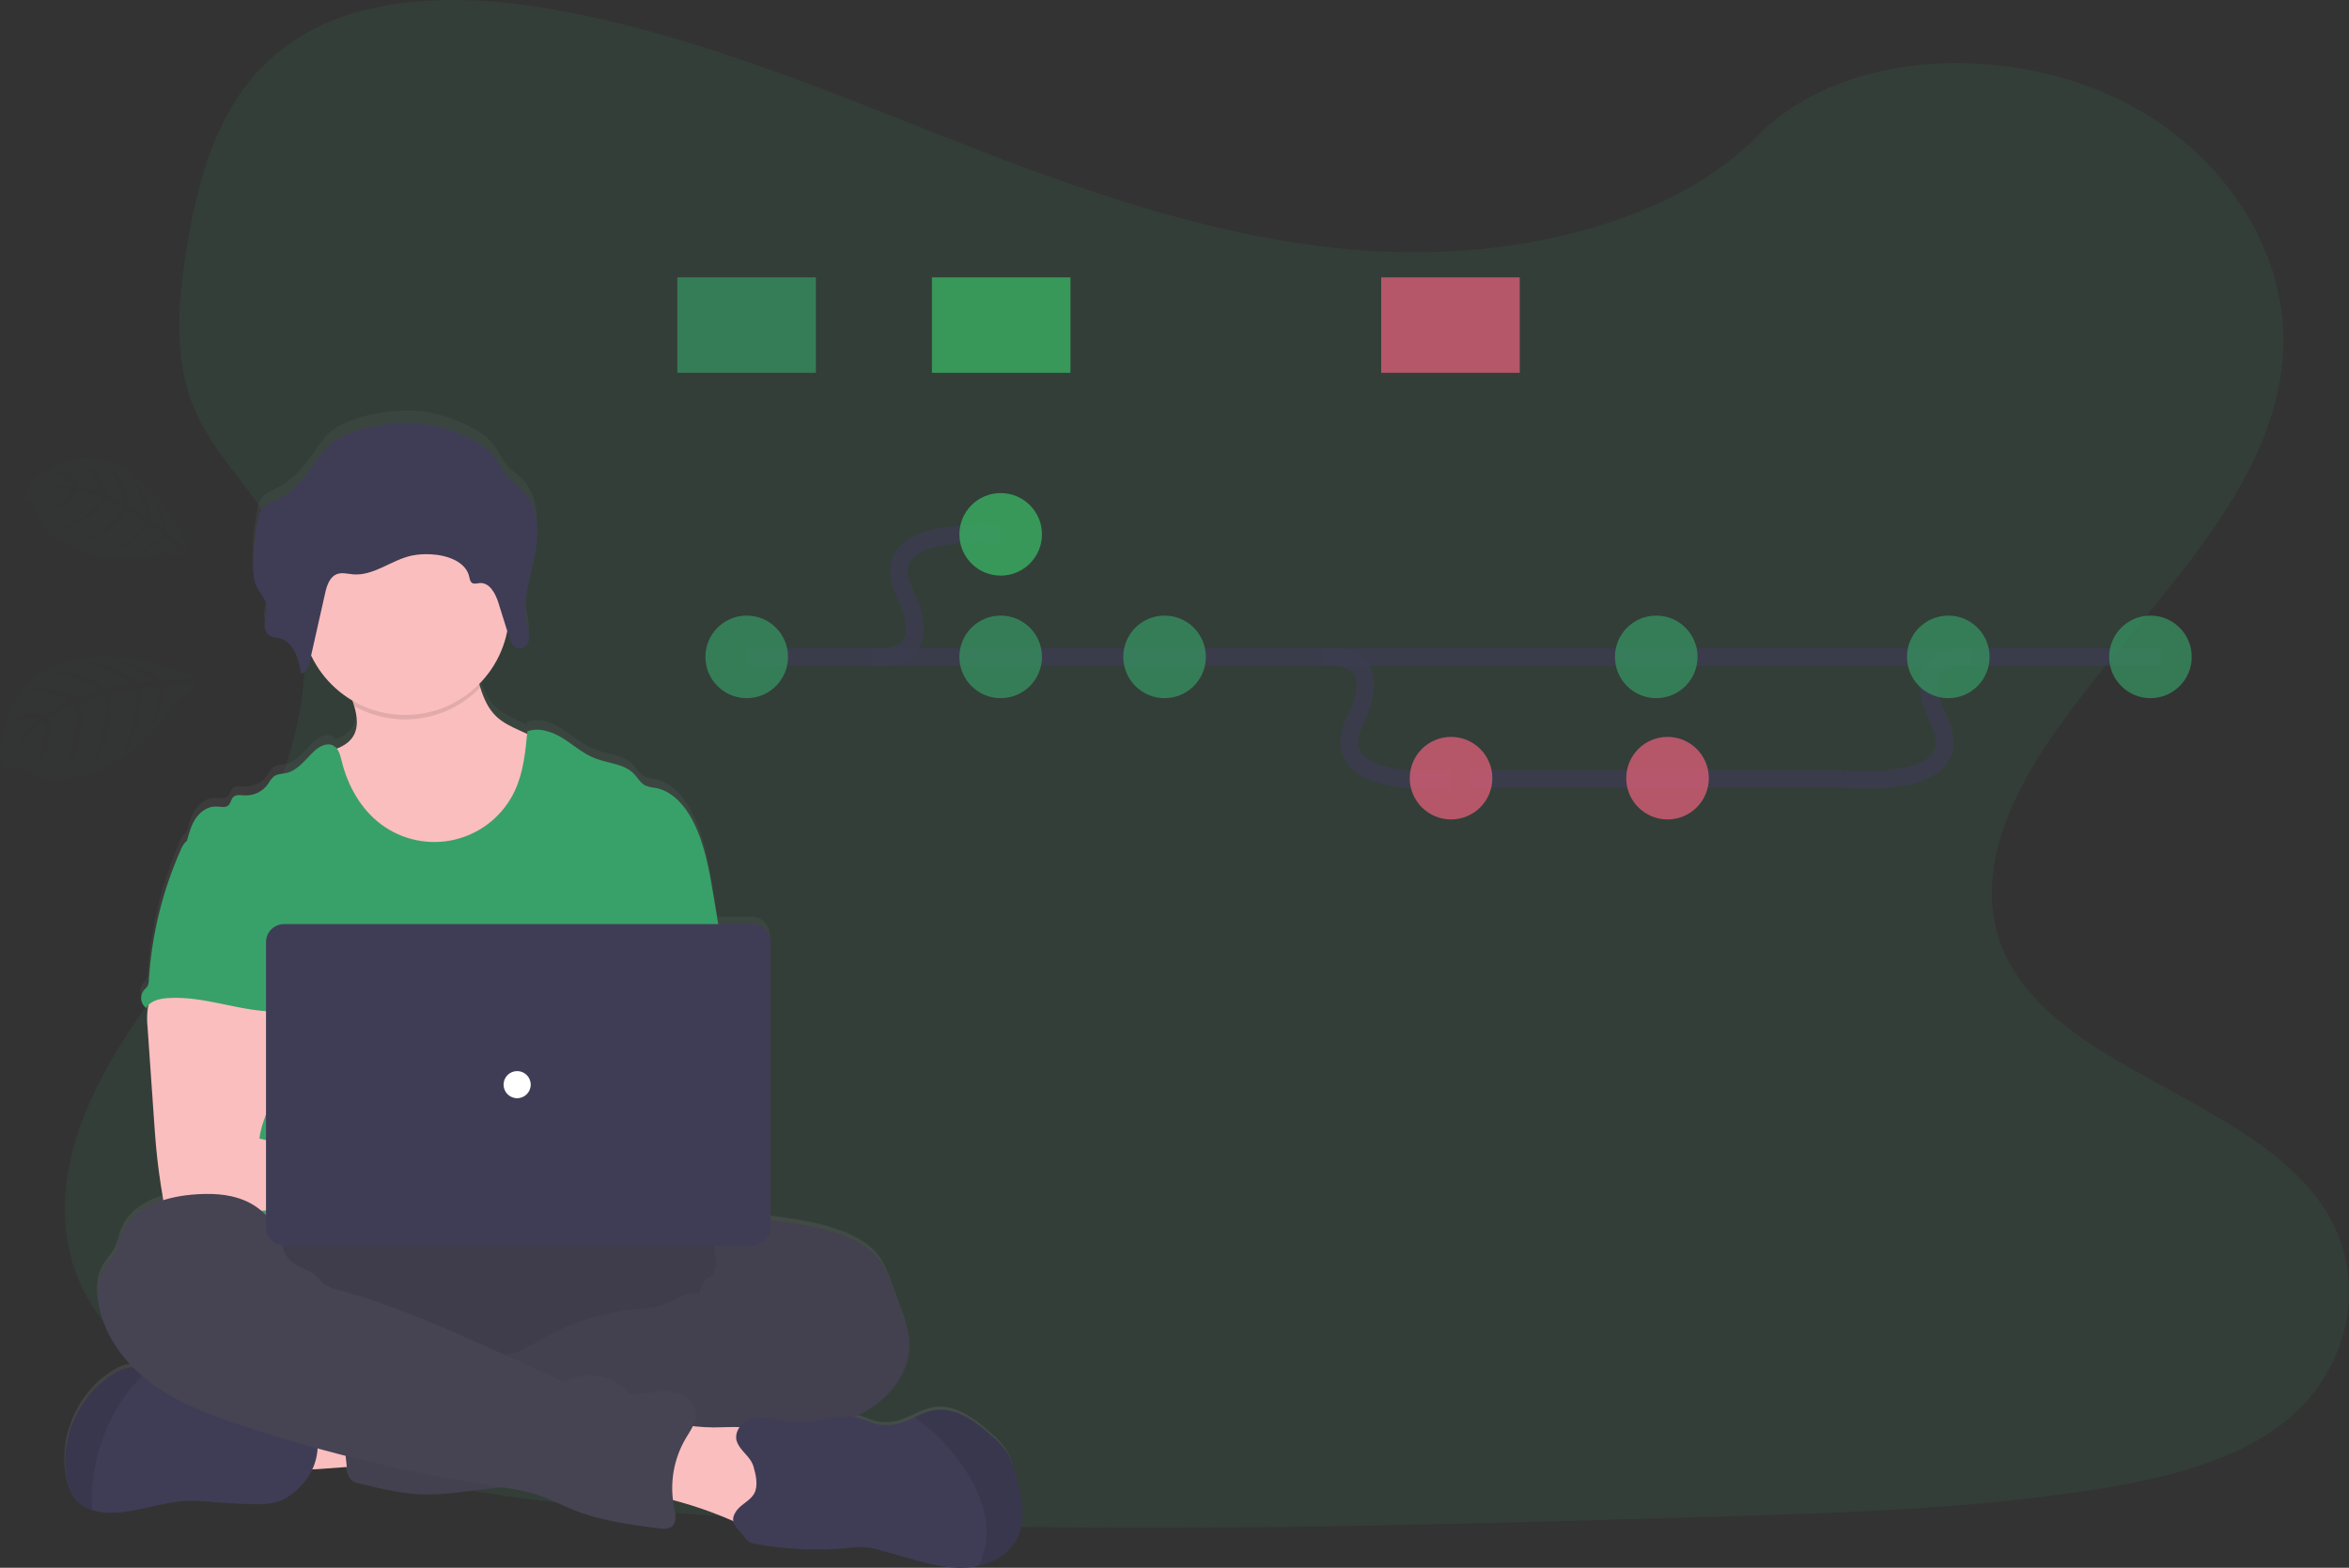 <svg width="400" height="267" viewBox="0 0 400 267" fill="none" xmlns="http://www.w3.org/2000/svg">
<rect x="0" y="0" width="400" height="267" fill="#333333" stroke="none"/>
<g clip-path="url(#clip0)">
<path opacity="0.1" d="M237.034 42.901C212.099 42.035 188.351 33.99 165.67 25.186C142.989 16.383 120.532 6.628 96.194 1.964C80.541 -1.036 62.641 -1.46 50.027 6.928C37.891 15.015 33.969 28.937 31.858 41.865C30.274 51.597 29.338 61.833 33.688 70.941C36.705 77.264 42.064 82.579 45.77 88.637C58.661 109.71 49.55 135.697 35.576 156.273C29.026 165.924 21.421 175.144 16.362 185.411C11.304 195.678 8.965 207.458 13.388 217.941C17.776 228.339 28.229 236.134 39.548 241.621C62.545 252.766 89.633 255.959 116.071 257.765C174.562 261.766 233.37 260.033 292.016 258.3C313.722 257.657 335.521 257.006 356.873 253.652C368.731 251.788 380.975 248.831 389.582 241.714C400.508 232.652 403.217 217.306 395.897 205.945C383.614 186.886 349.664 182.149 341.069 161.696C336.342 150.439 341.196 137.896 348.061 127.456C362.794 105.054 387.486 85.406 388.788 59.8C389.682 42.216 377.812 24.605 359.458 16.282C340.217 7.56 313.541 8.657 299.356 23.095C284.731 37.945 259.048 43.664 237.034 42.901Z" fill="#38A169"/>
<path d="M172.883 250.895C172.497 249.501 172.112 248.091 171.341 246.878C170.627 245.849 169.778 244.921 168.818 244.117C166.025 241.583 162.596 239.01 158.893 239.65C157.748 239.903 156.642 240.307 155.603 240.851C155.064 241.101 154.521 241.352 153.966 241.564C152.404 242.216 150.678 242.367 149.027 241.995C148.179 241.768 147.389 241.359 146.553 241.105C146.156 240.986 145.75 240.898 145.34 240.843C146.147 240.482 146.931 240.069 147.686 239.607C151.839 237.065 155.152 232.471 154.69 227.557C154.532 225.905 153.966 224.322 153.403 222.762L151.924 218.673C151.284 216.901 150.622 215.095 149.454 213.624C148.156 211.983 146.307 210.87 144.396 210.042C140.292 208.259 135.808 207.632 131.381 207.023L131.073 206.981V159.177C131.073 158.36 130.748 157.576 130.17 156.999C129.592 156.421 128.808 156.096 127.991 156.096H122.173C121.916 154.525 121.66 152.956 121.403 151.39C120.671 146.919 119.912 142.367 117.85 138.343C116.502 135.709 114.356 133.194 111.463 132.678C110.894 132.626 110.335 132.497 109.802 132.293C108.955 131.877 108.492 130.952 107.841 130.271C106.161 128.511 103.43 128.484 101.18 127.575C99.192 126.786 97.566 125.299 95.755 124.155C93.944 123.012 91.694 122.199 89.691 122.942C89.691 123.089 89.664 123.235 89.649 123.377L88.362 122.784C86.975 122.141 85.561 121.483 84.447 120.427C83.018 119.08 82.255 117.293 81.662 115.394C81.6 115.198 81.543 115.009 81.481 114.797C83.944 112.286 85.611 109.104 86.274 105.651L86.586 106.664C86.656 106.891 86.738 107.115 86.832 107.334C86.992 107.757 87.257 108.132 87.603 108.424C87.701 108.501 87.81 108.565 87.926 108.612C88.033 108.654 88.144 108.683 88.258 108.697C88.418 108.717 88.58 108.705 88.736 108.662C88.996 108.582 89.235 108.444 89.435 108.258C89.635 108.073 89.791 107.845 89.891 107.592C89.953 107.44 89.998 107.283 90.026 107.122C90.041 107.025 90.05 106.927 90.053 106.829C90.053 106.798 90.053 106.768 90.053 106.737C90.053 106.706 90.053 106.602 90.053 106.537C90.053 106.471 90.053 106.467 90.053 106.429C90.053 106.39 90.053 106.302 90.034 106.236V106.136C90.034 106.059 90.011 105.982 89.995 105.909C89.98 105.836 89.995 105.866 89.995 105.847C89.976 105.751 89.953 105.651 89.934 105.555C89.934 105.531 89.934 105.504 89.934 105.481C89.934 105.458 89.899 105.323 89.88 105.243C89.861 105.162 89.853 105.139 89.841 105.085V105.062C89.803 104.908 89.768 104.757 89.733 104.603C89.453 103.267 89.382 101.895 89.522 100.537C89.752 98.543 90.12 96.568 90.623 94.625L90.704 94.275C90.735 94.14 90.766 94.005 90.793 93.867C90.855 93.589 90.916 93.312 90.974 93.031L91.113 92.322L91.217 91.691V91.61C91.433 90.179 91.478 88.727 91.352 87.285V87.285C91.174 85.271 90.55 83.365 89.182 81.847C88.215 80.773 86.94 79.979 86.043 78.851C85.203 77.796 84.729 76.494 83.858 75.458C81.454 72.589 75.282 70.379 71.495 69.994C67.156 69.555 60.148 70.664 56.65 73.225C55.356 74.168 54.469 75.535 53.568 76.829C51.911 79.236 50.031 81.639 47.377 82.991C46.375 83.499 45.227 83.884 44.56 84.77C44.164 85.371 43.907 86.052 43.809 86.765C43.299 89.273 43.033 91.824 43.015 94.382V94.382C43.015 94.702 43.015 95.022 43.015 95.345C43.023 96.305 43.228 97.252 43.616 98.13C43.678 98.261 43.747 98.388 43.821 98.515L43.867 98.596C44.333 99.261 44.745 99.963 45.1 100.694C45.188 100.899 45.251 101.114 45.288 101.334C45.355 101.898 45.318 102.469 45.181 103.021V103.021C45.181 103.105 45.146 103.19 45.13 103.275L45.096 103.44C45.096 103.498 45.096 103.556 45.065 103.61C45.034 103.775 45.007 103.941 44.984 104.103C44.926 104.548 44.955 105.001 45.069 105.435C45.122 105.677 45.225 105.905 45.373 106.104C45.52 106.304 45.708 106.469 45.924 106.59C46.144 106.696 46.377 106.768 46.618 106.806C46.86 106.848 47.107 106.875 47.346 106.929C47.653 106.999 47.95 107.109 48.228 107.257C48.495 107.384 48.745 107.545 48.972 107.734C49.084 107.836 49.191 107.944 49.291 108.058C49.495 108.291 49.678 108.541 49.839 108.805C49.921 108.941 49.998 109.08 50.07 109.221C50.346 109.778 50.566 110.361 50.728 110.961C50.829 111.32 50.913 111.682 50.987 112.044C51.021 112.205 51.052 112.367 51.079 112.525C51.106 112.683 51.133 112.845 51.156 113.003C51.261 112.997 51.365 112.976 51.464 112.941C52.031 112.737 52.347 112.078 52.524 111.439C52.555 111.331 52.582 111.227 52.605 111.123C52.693 110.738 52.786 110.314 52.874 109.91C54.393 113.134 56.842 115.83 59.906 117.651C60.014 117.97 60.118 118.286 60.21 118.61C60.715 120.354 60.958 122.18 60.083 123.705C59.459 124.787 58.411 125.453 57.24 125.915C57.071 125.69 56.853 125.506 56.604 125.376C55.591 124.868 54.373 125.484 53.522 126.243C51.981 127.637 50.725 129.635 48.698 130.094C47.966 130.263 47.157 130.228 46.548 130.675C46.146 131.054 45.809 131.496 45.55 131.985C45.111 132.616 44.519 133.126 43.831 133.47C43.142 133.813 42.378 133.978 41.609 133.949C40.904 133.914 40.068 133.752 39.587 134.268C39.228 134.653 39.201 135.262 38.816 135.628C38.3 136.136 37.452 135.89 36.732 135.859C35.36 135.801 34.085 136.687 33.303 137.823C32.521 138.959 32.147 140.318 31.762 141.674V141.697C31.663 141.769 31.569 141.847 31.48 141.932C31.107 142.33 30.817 142.799 30.629 143.311C27.513 150.401 25.674 157.986 25.197 165.716C25.204 166.093 25.12 166.466 24.95 166.802C24.778 167.022 24.588 167.228 24.384 167.418C24.201 167.642 24.064 167.901 23.983 168.179C23.902 168.456 23.877 168.747 23.911 169.035C23.944 169.322 24.035 169.6 24.178 169.851C24.32 170.103 24.512 170.323 24.742 170.499C24.853 170.298 24.992 170.114 25.154 169.952C25.112 170.13 25.073 170.303 25.046 170.461C24.892 171.584 24.877 172.723 25.004 173.85C25.369 179.2 25.737 184.547 26.11 189.89C26.214 191.403 26.318 192.913 26.456 194.422C26.726 197.344 27.111 200.254 27.612 203.153C27.635 203.284 27.662 203.418 27.697 203.538C24.557 204.535 21.764 206.338 20.589 209.345C20.18 210.385 19.995 211.517 19.495 212.515C18.944 213.608 18.038 214.483 17.437 215.553C16.401 217.394 16.355 219.651 16.732 221.715C17.46 225.739 19.637 229.336 22.511 232.263C22.384 232.263 22.253 232.263 22.126 232.263C21.187 232.367 20.286 232.69 19.495 233.207C13.415 236.757 9.94 244.375 11.207 251.33C11.458 252.689 11.893 254.068 12.802 255.104C13.558 255.927 14.53 256.523 15.607 256.822C16.281 257.024 16.975 257.153 17.676 257.207C22.415 257.592 27.003 255.397 31.754 255.212C33.328 255.187 34.901 255.26 36.466 255.431C38.754 255.621 41.047 255.742 43.343 255.793C47.076 255.882 49.176 254.888 51.557 252.1C52.142 251.407 52.631 250.637 53.009 249.813C55.036 249.697 57.274 249.52 58.892 249.389L58.916 249.612C59.004 250.383 59.139 251.268 59.755 251.754C60.102 251.993 60.496 252.154 60.911 252.227C64.802 253.182 68.74 254.153 72.747 254.153C74.627 254.115 76.504 253.971 78.368 253.721L85.407 252.909C87.458 253.169 89.482 253.609 91.456 254.226C93.49 254.915 95.389 255.94 97.377 256.752C102 258.624 106.97 259.294 111.894 259.949C112.734 260.06 113.697 260.137 114.318 259.564C115.119 258.793 114.853 257.507 114.626 256.429C114.533 255.986 114.464 255.543 114.41 255.096C117.733 255.972 120.983 257.1 124.134 258.47L124.685 258.712C124.847 259.552 125.621 260.222 126.365 261.127C126.609 261.509 126.895 261.863 127.216 262.182C127.584 262.421 128.002 262.571 128.438 262.621C133.636 263.589 138.943 263.829 144.207 263.334C145.284 263.187 146.374 263.15 147.459 263.222C148.256 263.331 149.042 263.507 149.809 263.75L154.266 265.028C157.553 265.968 160.916 266.919 164.326 266.707C165.017 266.664 165.704 266.565 166.379 266.411C169.076 265.787 171.588 264.281 172.883 261.859C174.713 258.566 173.869 254.515 172.883 250.895Z" fill="url(#paint0_linear)"/>
<path d="M48.166 250.144C47.354 248.295 46.583 246.169 47.396 244.321C47.927 243.232 48.838 242.376 49.958 241.914C51.066 241.462 52.234 241.174 53.425 241.059C57.164 240.569 60.948 240.517 64.698 240.905C64.972 243.069 64.394 245.264 63.897 247.356C63.446 249.281 63.188 249.566 61.2 249.666C59.913 249.736 48.471 250.825 48.166 250.144Z" fill="#FBBEBE"/>
<path d="M82.475 237.674C112.902 237.674 137.569 230.777 137.569 222.27C137.569 213.762 112.902 206.865 82.475 206.865C52.047 206.865 27.381 213.762 27.381 222.27C27.381 230.777 52.047 237.674 82.475 237.674Z" fill="#464353"/>
<path opacity="0.1" d="M82.475 237.674C112.902 237.674 137.569 230.777 137.569 222.27C137.569 213.762 112.902 206.865 82.475 206.865C52.047 206.865 27.381 213.762 27.381 222.27C27.381 230.777 52.047 237.674 82.475 237.674Z" fill="black"/>
<path d="M92.353 140.95C90.465 144.597 87.328 147.446 83.515 148.976C81.264 149.796 78.895 150.246 76.499 150.308C73.883 150.427 71.213 150.258 68.755 149.365C65.458 148.171 62.718 145.729 60.665 142.883C58.611 140.037 57.197 136.787 55.968 133.51C55.321 131.804 54.705 129.986 55.009 128.184C56.993 127.733 59.166 127.071 60.191 125.311C61.066 123.801 60.823 121.991 60.318 120.266C60.175 119.777 60.01 119.291 59.844 118.825C59.459 117.709 58.13 115.587 59.074 114.632C59.663 114.027 62.133 113.719 62.984 113.326C65.608 112.117 68.027 110.368 70.909 109.795C73.402 109.298 75.975 109.764 78.464 110.28C78.794 110.328 79.112 110.442 79.397 110.615C79.722 110.889 79.962 111.249 80.09 111.655C80.799 113.38 81.215 115.286 81.785 117.085C82.379 118.968 83.141 120.736 84.571 122.072C85.684 123.115 87.102 123.77 88.489 124.406L91.903 125.969C92.51 126.196 93.061 126.552 93.517 127.013C93.963 127.626 94.23 128.352 94.287 129.108C94.899 133.16 94.222 137.302 92.353 140.95V140.95Z" fill="#FBBEBE"/>
<path opacity="0.1" d="M81.77 117.085C79.052 119.914 75.471 121.761 71.589 122.336C67.708 122.912 63.745 122.184 60.322 120.266C60.179 119.777 60.014 119.291 59.848 118.825C59.463 117.709 58.133 115.587 59.077 114.632C59.667 114.027 62.136 113.719 62.988 113.326C65.612 112.117 68.031 110.368 70.913 109.795C73.406 109.298 75.979 109.764 78.468 110.28C78.798 110.328 79.115 110.442 79.4 110.615C79.726 110.889 79.966 111.249 80.094 111.655C80.784 113.38 81.2 115.286 81.77 117.085Z" fill="black"/>
<path d="M68.99 121.756C78.778 121.756 86.713 113.825 86.713 104.041C86.713 94.257 78.778 86.326 68.99 86.326C59.203 86.326 51.268 94.257 51.268 104.041C51.268 113.825 59.203 121.756 68.99 121.756Z" fill="#FBBEBE"/>
<path d="M122.986 161.534L121.53 152.715C120.794 148.29 120.035 143.781 117.978 139.795C116.625 137.184 114.479 134.696 111.586 134.18C111.016 134.129 110.456 133.999 109.922 133.795C109.074 133.386 108.612 132.47 107.961 131.792C106.281 130.051 103.545 130.024 101.296 129.139C99.308 128.368 97.682 126.886 95.871 125.754C94.06 124.621 91.806 123.828 89.803 124.552C89.479 127.999 89.136 131.522 87.672 134.661C86.719 136.704 85.322 138.509 83.581 139.943C81.841 141.377 79.802 142.404 77.614 142.948C75.425 143.493 73.142 143.542 70.933 143.092C68.723 142.642 66.641 141.703 64.841 140.345C61.408 137.761 59.209 133.775 58.184 129.605C57.933 128.588 57.648 127.421 56.712 126.955C55.699 126.447 54.481 127.063 53.63 127.81C52.089 129.193 50.829 131.172 48.802 131.638C48.07 131.807 47.261 131.773 46.653 132.216C46.248 132.589 45.909 133.028 45.651 133.514C45.207 134.14 44.615 134.646 43.927 134.986C43.239 135.326 42.477 135.49 41.709 135.462C41.004 135.428 40.168 135.266 39.687 135.778C39.328 136.163 39.301 136.764 38.916 137.122C38.396 137.626 37.552 137.38 36.828 137.353C35.456 137.295 34.181 138.173 33.395 139.279C32.609 140.384 32.239 141.751 31.854 143.076C36.065 152.449 39.918 161.834 44.129 171.208C44.326 171.561 44.431 171.959 44.433 172.363C44.349 172.783 44.17 173.178 43.909 173.519C41.844 176.834 41.91 181.005 42.137 184.902C42.364 188.8 42.642 192.917 40.9 196.41C40.426 197.368 39.81 198.247 39.359 199.205C38.304 201.377 37.922 208.325 38.539 210.659H125.641C123.98 206.095 124.612 196.937 124.959 192.092C125.202 188.704 124.574 185.318 124.304 181.929C123.714 175.009 124.131 168.443 122.986 161.534Z" fill="#38A169"/>
<path d="M25.181 171.624C25.027 172.738 25.012 173.868 25.135 174.986L26.241 190.879C26.345 192.377 26.449 193.872 26.588 195.366C26.854 198.266 27.25 201.142 27.744 204.015C27.755 204.423 27.927 204.81 28.223 205.091C28.52 205.372 28.915 205.524 29.323 205.513C34.197 206.546 39.232 206.503 44.206 206.222C51.796 205.798 59.374 204.832 66.976 204.997C68.933 205.04 71.214 204.997 72.4 203.457C73.587 201.917 72.897 199.425 71.349 198.181C69.8 196.937 67.696 196.641 65.708 196.641C63.077 196.614 60.445 196.987 57.822 196.833C55.414 196.691 53.06 196.109 50.725 195.528L44.175 193.899C44.426 191.915 45.181 190.047 45.898 188.164C47.184 184.825 48.386 181.375 48.41 177.797C48.433 174.219 47.084 170.457 44.152 168.408C41.74 166.725 38.635 166.413 35.696 166.483C33.557 166.544 29.863 166.032 27.909 166.868C26.364 167.546 25.47 170.11 25.181 171.624Z" fill="#FBBEBE"/>
<path d="M127.444 207.963C128.727 207.474 130.141 207.651 131.516 207.836C135.943 208.44 140.435 209.06 144.538 210.828C146.465 211.652 148.299 212.753 149.601 214.375C150.757 215.834 151.431 217.621 152.07 219.381L153.55 223.432C154.112 224.973 154.683 226.544 154.841 228.181C155.303 233.029 151.986 237.601 147.813 240.119C143.641 242.638 138.729 243.535 133.943 244.475C129.158 245.414 124.354 246.454 119.588 247.556C117.365 248.132 115.11 248.576 112.834 248.884C107.733 249.462 102.401 248.611 97.555 250.298C95.628 250.972 93.737 251.973 91.737 252.439C90.409 252.718 89.066 252.923 87.715 253.051L78.541 254.099C76.676 254.348 74.798 254.492 72.916 254.53C68.91 254.53 64.968 253.583 61.077 252.635C60.663 252.563 60.27 252.404 59.921 252.169C59.305 251.684 59.17 250.825 59.081 250.047C58.688 246.604 58.344 243.158 58.049 239.707C57.956 238.586 57.887 237.373 58.5 236.43C59.27 235.275 60.773 234.913 62.144 234.689C67.96 233.738 73.852 233.329 79.743 233.468C81.982 231.231 85.673 231.219 88.605 230.002C89.683 229.507 90.727 228.94 91.729 228.304C96.974 225.246 102.835 223.394 108.885 222.886C110.07 222.849 111.248 222.682 112.395 222.385C114.665 221.68 116.733 219.762 119.064 220.232C119.353 219.435 119.554 218.368 120.22 217.821C120.551 217.54 120.96 217.352 121.264 217.051C121.908 216.4 121.965 215.376 121.869 214.467C121.773 213.558 121.557 212.626 121.792 211.741C121.89 211.405 122.034 211.085 122.22 210.789C123.375 208.794 125.121 207.77 127.444 207.963Z" fill="#464353"/>
<path opacity="0.05" d="M127.444 207.963C128.727 207.474 130.141 207.651 131.516 207.836C135.943 208.44 140.435 209.06 144.538 210.828C146.465 211.652 148.299 212.753 149.601 214.375C150.757 215.834 151.431 217.621 152.07 219.381L153.55 223.432C154.112 224.973 154.683 226.544 154.841 228.181C155.303 233.029 151.986 237.601 147.813 240.119C143.641 242.638 138.729 243.535 133.943 244.475C129.158 245.414 124.354 246.454 119.588 247.556C117.365 248.132 115.11 248.576 112.834 248.884C107.733 249.462 102.401 248.611 97.555 250.298C95.628 250.972 93.737 251.973 91.737 252.439C90.409 252.718 89.066 252.923 87.715 253.051L78.541 254.099C76.676 254.348 74.798 254.492 72.916 254.53C68.91 254.53 64.968 253.583 61.077 252.635C60.663 252.563 60.27 252.404 59.921 252.169C59.305 251.684 59.17 250.825 59.081 250.047C58.688 246.604 58.344 243.158 58.049 239.707C57.956 238.586 57.887 237.373 58.5 236.43C59.27 235.275 60.773 234.913 62.144 234.689C67.96 233.738 73.852 233.329 79.743 233.468C81.982 231.231 85.673 231.219 88.605 230.002C89.683 229.507 90.727 228.94 91.729 228.304C96.974 225.246 102.835 223.394 108.885 222.886C110.07 222.849 111.248 222.682 112.395 222.385C114.665 221.68 116.733 219.762 119.064 220.232C119.353 219.435 119.554 218.368 120.22 217.821C120.551 217.54 120.96 217.352 121.264 217.051C121.908 216.4 121.965 215.376 121.869 214.467C121.773 213.558 121.557 212.626 121.792 211.741C121.89 211.405 122.034 211.085 122.22 210.789C123.375 208.794 125.121 207.77 127.444 207.963Z" fill="black"/>
<path d="M51.711 252.524C49.326 255.285 47.227 256.271 43.493 256.182C41.197 256.128 38.903 256.009 36.612 255.824C35.046 255.655 33.471 255.582 31.897 255.605C27.142 255.79 22.554 257.965 17.811 257.584C17.11 257.529 16.416 257.4 15.742 257.199C14.666 256.903 13.694 256.313 12.934 255.497C12.024 254.469 11.589 253.105 11.338 251.757C10.071 244.849 13.546 237.323 19.63 233.807C20.423 233.295 21.326 232.975 22.265 232.872C23.186 232.868 24.096 233.068 24.931 233.457L24.989 233.48C27.46 234.497 29.705 235.994 31.592 237.886C31.879 238.214 32.22 238.489 32.602 238.698C32.982 238.842 33.385 238.918 33.792 238.922L38.855 239.241C39.712 239.267 40.565 239.384 41.397 239.592C42.315 239.912 43.209 240.298 44.071 240.747C46.795 241.964 49.816 242.288 52.759 242.757C53.043 242.773 53.313 242.881 53.53 243.065C53.647 243.212 53.729 243.383 53.768 243.566C54.182 245.114 54.211 246.739 53.852 248.3C53.494 249.862 52.759 251.311 51.711 252.524V252.524Z" fill="#3F3D56"/>
<path opacity="0.1" d="M24.989 233.484C23.024 235.359 21.321 237.488 19.922 239.815C17.678 243.656 16.269 247.926 15.784 252.347C15.601 253.96 15.587 255.587 15.742 257.203C14.666 256.907 13.694 256.317 12.934 255.501C12.024 254.473 11.589 253.109 11.338 251.761C10.071 244.852 13.546 237.327 19.63 233.811C20.423 233.299 21.326 232.979 22.265 232.876C23.186 232.872 24.096 233.072 24.931 233.461L24.989 233.484Z" fill="black"/>
<path d="M123.036 243.066C125.868 242.989 129.047 242.846 131.127 244.752C133.111 246.555 133.373 249.528 133.504 252.204L133.654 255.312C133.701 256.259 133.739 257.238 133.358 258.116C132.68 259.656 130.819 260.399 129.12 260.311C127.421 260.222 125.86 259.479 124.308 258.809C120.092 256.994 115.703 255.612 111.208 254.684C111.355 252.535 111.599 250.397 111.941 248.268C112.176 246.793 112.214 244.325 113.2 243.1C114.244 241.806 115.604 242.507 117.022 242.746C119.012 243.049 121.026 243.156 123.036 243.066V243.066Z" fill="#FBBEBE"/>
<path d="M48.201 211.837C48.201 212.222 47.596 211.837 47.543 211.425C47.119 208.309 44.645 205.741 41.764 204.493C38.882 203.245 35.599 203.18 32.478 203.476C27.759 203.923 22.462 205.729 20.735 210.139C20.327 211.171 20.142 212.288 19.641 213.277C19.087 214.363 18.181 215.23 17.58 216.285C16.544 218.111 16.501 220.348 16.875 222.412C17.881 227.919 21.648 232.629 26.214 235.891C30.779 239.153 36.115 241.102 41.436 242.858C55.505 247.496 69.939 250.942 84.586 253.159C86.96 253.517 89.356 253.849 91.629 254.611C93.663 255.293 95.567 256.313 97.555 257.114C102.178 258.971 107.152 259.633 112.079 260.284C112.919 260.392 113.882 260.469 114.503 259.899C115.304 259.155 115.038 257.861 114.811 256.795C113.975 252.739 114.676 248.517 116.78 244.949C117.604 243.562 118.675 242.141 118.521 240.535C118.336 238.664 116.471 237.339 114.614 237.039C112.757 236.738 110.87 237.181 109.005 237.424C108.361 237.508 107.66 237.562 107.098 237.235C106.821 237.048 106.569 236.825 106.35 236.573C105.066 235.334 103.422 234.534 101.654 234.287C99.886 234.04 98.086 234.359 96.51 235.198C95.821 235.583 94.777 234.724 94.06 234.401L85.958 230.734C76.65 226.525 67.295 222.297 57.448 219.632C56.662 219.477 55.916 219.167 55.252 218.719C54.763 218.334 54.412 217.81 53.961 217.383C52.979 216.455 51.611 216.085 50.432 215.426C49.253 214.768 47.932 213.158 48.201 211.837Z" fill="#464353"/>
<path d="M173.11 262.167C171.815 264.566 169.304 266.06 166.607 266.677C165.93 266.829 165.242 266.927 164.549 266.969C161.14 267.181 157.772 266.238 154.486 265.306L150.025 264.05C149.258 263.809 148.471 263.634 147.674 263.526C146.589 263.454 145.5 263.491 144.423 263.638C139.15 264.128 133.834 263.89 128.627 262.929C128.191 262.882 127.772 262.733 127.405 262.494C127.084 262.179 126.798 261.829 126.554 261.451C125.34 259.991 124.034 259.14 125.471 257.214C126.3 256.098 127.837 255.539 128.48 254.257C129.124 252.974 128.711 251.153 128.33 249.828C127.81 247.999 126.099 247.209 125.487 245.53C125.028 244.263 125.799 242.792 126.958 242.103C128.118 241.413 129.551 241.359 130.888 241.537C132.225 241.714 133.535 242.091 134.88 242.195C138.832 242.511 142.874 240.474 146.669 241.621C147.505 241.875 148.295 242.28 149.142 242.503C150.795 242.873 152.521 242.723 154.085 242.076C154.64 241.868 155.183 241.617 155.723 241.371C156.763 240.83 157.871 240.429 159.017 240.181C162.719 239.546 166.152 242.107 168.945 244.606C169.904 245.401 170.753 246.321 171.469 247.34C172.239 248.542 172.648 249.94 173.01 251.318C174.031 254.881 174.875 258.893 173.11 262.167Z" fill="#3F3D56"/>
<path opacity="0.1" d="M173.11 262.167C171.815 264.566 169.303 266.06 166.607 266.677C167.656 264.639 168.129 262.354 167.974 260.068C167.743 256.406 166.133 252.955 164.079 249.913C162.816 248.04 161.379 246.29 159.787 244.687C158.562 243.455 157.056 242.476 155.738 241.348C156.778 240.807 157.886 240.407 159.032 240.158C162.735 239.523 166.167 242.084 168.961 244.583C169.919 245.378 170.768 246.298 171.484 247.317C172.255 248.519 172.663 249.917 173.025 251.295C174.031 254.881 174.874 258.894 173.11 262.167Z" fill="black"/>
<path d="M31.635 143.361C31.259 143.753 30.968 144.219 30.779 144.728C27.665 151.743 25.826 159.257 25.347 166.918C25.355 167.291 25.269 167.661 25.097 167.992C24.926 168.213 24.737 168.418 24.53 168.605C24.343 168.827 24.203 169.085 24.119 169.364C24.035 169.642 24.01 169.935 24.044 170.223C24.078 170.512 24.17 170.791 24.316 171.042C24.462 171.294 24.658 171.513 24.892 171.685C25.528 170.488 27.05 170.099 28.402 169.995C34.879 169.483 41.205 172.494 47.7 172.267C47.242 170.684 46.583 169.163 46.209 167.561C44.557 160.448 48.679 152.703 46.152 145.852C45.647 144.481 44.803 143.133 43.474 142.533C42.924 142.31 42.348 142.158 41.76 142.078C40.118 141.782 36.851 140.515 35.264 141.023C34.678 141.212 34.447 141.762 33.962 142.094C33.226 142.567 32.247 142.741 31.635 143.361Z" fill="#38A169"/>
<path d="M128.141 157.379H48.367C46.671 157.379 45.296 158.753 45.296 160.448V208.995C45.296 210.69 46.671 212.064 48.367 212.064H128.141C129.837 212.064 131.212 210.69 131.212 208.995V160.448C131.212 158.753 129.837 157.379 128.141 157.379Z" fill="#3F3D56"/>
<path d="M88.061 187.032C89.338 187.032 90.373 185.998 90.373 184.722C90.373 183.445 89.338 182.411 88.061 182.411C86.785 182.411 85.75 183.445 85.75 184.722C85.75 185.998 86.785 187.032 88.061 187.032Z" fill="white"/>
<path d="M56.747 75.289C55.452 76.225 54.566 77.569 53.664 78.859C52.004 81.243 50.124 83.623 47.469 84.951C46.464 85.456 45.316 85.837 44.649 86.715C44.254 87.309 43.997 87.984 43.898 88.691C43.389 91.175 43.124 93.703 43.104 96.239C43.104 97.502 43.158 98.803 43.717 99.951C44.245 101.029 45.196 101.942 45.393 103.117C45.543 104.033 45.204 104.946 45.084 105.866C44.965 106.787 45.173 107.877 46.025 108.316C46.483 108.488 46.962 108.601 47.45 108.651C50.012 109.221 50.871 112.225 51.26 114.709C52.131 114.658 52.524 113.661 52.705 112.848L55.375 100.983C55.664 99.697 56.146 98.207 57.429 97.756C58.288 97.46 59.228 97.737 60.126 97.814C63.651 98.103 66.633 95.38 70.081 94.629C71.185 94.406 72.313 94.331 73.437 94.406C76.157 94.54 79.32 95.657 79.898 98.195C79.994 98.607 80.052 99.1 80.437 99.304C80.822 99.508 81.227 99.335 81.631 99.304C83.357 99.131 84.374 101.072 84.871 102.658L86.682 108.435C86.952 109.309 87.407 110.338 88.354 110.449C89.229 110.557 89.972 109.729 90.103 108.909C90.234 108.088 89.949 107.237 89.761 106.413C88.909 102.62 90.211 98.738 91.005 94.937C91.799 91.136 91.941 86.769 89.279 83.842C88.312 82.783 87.041 81.993 86.139 80.877C85.299 79.829 84.825 78.543 83.954 77.515C81.547 74.676 75.371 72.485 71.584 72.123C67.257 71.653 60.245 72.751 56.747 75.289Z" fill="#3F3D56"/>
<g opacity="0.1">
<path opacity="0.1" d="M88.37 107.753C87.422 107.638 86.967 106.598 86.698 105.739C86.094 103.811 85.49 101.886 84.887 99.963C84.39 98.372 83.373 96.431 81.647 96.608C81.242 96.651 80.807 96.809 80.452 96.608C80.098 96.408 80.009 95.911 79.913 95.499C79.335 92.958 76.172 91.845 73.452 91.71C72.329 91.636 71.201 91.71 70.096 91.929C66.648 92.7 63.666 95.395 60.141 95.114C59.232 95.041 58.292 94.764 57.444 95.06C56.146 95.507 55.679 96.986 55.391 98.287L52.721 110.149C52.539 110.965 52.147 111.963 51.276 112.009C50.891 109.529 50.028 106.525 47.465 105.955C46.978 105.901 46.5 105.789 46.04 105.62C45.705 105.437 45.442 105.145 45.296 104.792C45.227 105.15 45.146 105.508 45.1 105.866C44.984 106.783 45.189 107.877 46.04 108.316C46.499 108.488 46.978 108.601 47.465 108.651C50.028 109.221 50.887 112.225 51.276 114.709C52.147 114.658 52.539 113.661 52.721 112.848L55.391 100.983C55.679 99.697 56.161 98.207 57.444 97.756C58.303 97.46 59.243 97.737 60.141 97.814C63.666 98.103 66.648 95.38 70.096 94.629C71.2 94.406 72.329 94.331 73.452 94.406C76.172 94.54 79.335 95.657 79.913 98.195C80.009 98.607 80.067 99.1 80.452 99.304C80.838 99.508 81.242 99.335 81.647 99.304C83.373 99.131 84.39 101.072 84.887 102.658C85.488 104.587 86.091 106.512 86.698 108.435C86.967 109.309 87.422 110.338 88.37 110.449C89.244 110.557 89.988 109.729 90.119 108.909C90.178 108.219 90.1 107.523 89.888 106.864C89.75 107.145 89.533 107.379 89.263 107.537C88.993 107.696 88.682 107.771 88.37 107.753V107.753Z" fill="black"/>
<path opacity="0.1" d="M45.397 100.421C45.2 99.246 44.241 98.334 43.721 97.255C43.386 96.528 43.193 95.744 43.151 94.945C43.151 95.376 43.112 95.807 43.108 96.242C43.108 97.506 43.162 98.807 43.721 99.955C44.148 100.829 44.853 101.599 45.208 102.489C45.395 101.816 45.459 101.116 45.397 100.421V100.421Z" fill="black"/>
<path opacity="0.1" d="M91.02 92.226C90.319 95.584 89.225 99.004 89.564 102.37C89.784 99.886 90.508 97.386 91.02 94.922C91.448 93.05 91.598 91.126 91.467 89.21C91.384 90.224 91.234 91.231 91.02 92.226Z" fill="black"/>
</g>
<g opacity="0.8">
<path opacity="0.8" d="M127.155 111.87H367.973" stroke="#3F3D56" stroke-width="3" stroke-miterlimit="10"/>
<path opacity="0.8" d="M148.549 111.867C148.549 111.867 160.065 113.465 154.101 101.114C148.137 88.764 170.282 91.102 170.282 91.102" stroke="#3F3D56" stroke-width="3" stroke-miterlimit="10"/>
<path opacity="0.8" d="M225.245 111.867C225.245 111.867 236.761 110.272 230.797 122.623C224.833 134.973 246.978 132.636 246.978 132.636" stroke="#3F3D56" stroke-width="3" stroke-miterlimit="10"/>
<path opacity="0.8" d="M335.675 111.867C335.675 111.867 324.156 110.272 330.124 122.623C336.091 134.973 313.942 132.636 313.942 132.636" stroke="#3F3D56" stroke-width="3" stroke-miterlimit="10"/>
<path opacity="0.8" d="M313.942 132.632H250.399" stroke="#3F3D56" stroke-width="3" stroke-miterlimit="10"/>
<path opacity="0.8" d="M127.155 118.899C131.038 118.899 134.186 115.752 134.186 111.871C134.186 107.989 131.038 104.842 127.155 104.842C123.272 104.842 120.124 107.989 120.124 111.871C120.124 115.752 123.272 118.899 127.155 118.899Z" fill="#38A169"/>
<path opacity="0.8" d="M170.402 98.03C174.285 98.03 177.433 94.883 177.433 91.001C177.433 87.12 174.285 83.973 170.402 83.973C166.519 83.973 163.371 87.12 163.371 91.001C163.371 94.883 166.519 98.03 170.402 98.03Z" fill="#3ACC6C"/>
<path opacity="0.8" d="M170.402 118.899C174.285 118.899 177.433 115.752 177.433 111.871C177.433 107.989 174.285 104.842 170.402 104.842C166.519 104.842 163.371 107.989 163.371 111.871C163.371 115.752 166.519 118.899 170.402 118.899Z" fill="#38A169"/>
<path opacity="0.8" d="M198.311 118.899C202.194 118.899 205.342 115.752 205.342 111.871C205.342 107.989 202.194 104.842 198.311 104.842C194.427 104.842 191.28 107.989 191.28 111.871C191.28 115.752 194.427 118.899 198.311 118.899Z" fill="#38A169"/>
<path opacity="0.8" d="M247.094 139.556C250.977 139.556 254.125 136.409 254.125 132.528C254.125 128.646 250.977 125.499 247.094 125.499C243.21 125.499 240.062 128.646 240.062 132.528C240.062 136.409 243.21 139.556 247.094 139.556Z" fill="#FF6584"/>
<path opacity="0.8" d="M283.956 139.556C287.84 139.556 290.988 136.409 290.988 132.528C290.988 128.646 287.84 125.499 283.956 125.499C280.073 125.499 276.925 128.646 276.925 132.528C276.925 136.409 280.073 139.556 283.956 139.556Z" fill="#FF6584"/>
<path opacity="0.8" d="M282.034 118.899C285.917 118.899 289.065 115.752 289.065 111.871C289.065 107.989 285.917 104.842 282.034 104.842C278.151 104.842 275.003 107.989 275.003 111.871C275.003 115.752 278.151 118.899 282.034 118.899Z" fill="#38A169"/>
<path opacity="0.8" d="M366.193 118.899C370.076 118.899 373.224 115.752 373.224 111.871C373.224 107.989 370.076 104.842 366.193 104.842C362.309 104.842 359.161 107.989 359.161 111.871C359.161 115.752 362.309 118.899 366.193 118.899Z" fill="#38A169"/>
<path opacity="0.8" d="M331.765 118.899C335.648 118.899 338.796 115.752 338.796 111.871C338.796 107.989 335.648 104.842 331.765 104.842C327.881 104.842 324.733 107.989 324.733 111.871C324.733 115.752 327.881 118.899 331.765 118.899Z" fill="#38A169"/>
<path opacity="0.8" d="M138.933 47.237H115.343V63.489H138.933V47.237Z" fill="#38A169"/>
<path opacity="0.8" d="M182.284 47.237H158.693V63.489H182.284V47.237Z" fill="#3ACC6C"/>
<path opacity="0.8" d="M258.791 47.237H235.2V63.489H258.791V47.237Z" fill="#FF6584"/>
</g>
<g opacity="0.1">
<path opacity="0.1" d="M33.268 115.286C33.268 115.286 4.461 103.178 0.686 125.026C0.686 125.026 -1.283 128.43 1.456 131.241C1.456 131.241 2.046 129.732 4.827 131.291C5.821 131.841 6.876 132.27 7.971 132.57C9.45 132.978 11.021 132.894 12.448 132.331V132.331C12.448 132.331 21.922 131.819 29.889 119.43C29.889 119.43 33.307 117.32 33.476 116.526L27.766 116.911C27.766 116.911 28.206 121.09 25.84 123.597C25.84 123.597 27.936 117.112 26.93 116.931C26.726 116.892 23.914 117.262 23.914 117.262C23.914 117.262 24.642 124.529 20.831 128.287C20.831 128.287 24.368 120.897 22.831 117.393L18.616 118.205C18.616 118.205 19.772 125.85 15.603 130.294C15.603 130.294 19.032 122.438 17.707 118.448L13.673 119.804C13.673 119.804 14.644 127.279 11.157 130.972C11.157 130.972 14.201 121.494 12.768 120.189C12.768 120.189 9.139 121.66 8.364 122.499C8.364 122.499 8.938 127.891 6.723 129.836C6.723 129.836 8.083 123.289 7.409 123.019C7.409 123.019 3.194 126.192 1.907 128.931C1.907 128.931 3.51 124.748 6.881 122.384C6.881 122.384 4.049 121.906 1.872 123.089C1.872 123.089 3.329 120.312 7.902 121.629C7.902 121.629 11.288 119.284 11.966 119.318C11.966 119.318 7.64 117.393 4.515 117.631C4.515 117.631 7.867 115.706 13.022 118.922L17.048 117.47C17.048 117.47 11.462 114.608 8.665 114.62C8.665 114.62 12.386 113.18 18.092 117.185L22.215 116.345C22.215 116.345 17.591 113.515 14.475 112.856C14.475 112.856 18.212 112.263 23.405 116.149L26.221 115.914C26.221 115.914 22.812 113.904 21.779 113.415C20.747 112.925 20.793 112.61 20.793 112.61C23.243 113.029 25.529 114.12 27.396 115.76C27.396 115.76 33.245 115.644 33.268 115.286Z" fill="#38A169"/>
</g>
<g opacity="0.1">
<path opacity="0.1" d="M32.205 93.582C32.205 93.582 22.003 69.986 7.305 80.807C7.305 80.807 4.199 81.709 4.223 84.928C4.223 84.928 5.432 84.366 6.199 86.881C6.48 87.773 6.868 88.627 7.355 89.426C7.998 90.512 8.979 91.357 10.148 91.833C10.148 91.833 16.07 96.924 27.87 94.101C27.87 94.101 31.107 94.791 31.658 94.421L28.052 91.39C28.052 91.39 25.929 94.124 23.085 94.255C23.085 94.255 28.028 91.598 27.535 90.916C27.435 90.778 25.551 89.399 25.551 89.399C25.551 89.399 21.845 94.128 17.46 94.201C17.46 94.201 23.775 91.822 24.858 88.868L21.891 86.942C21.891 86.942 18.15 92.145 13.142 92.415C13.142 92.415 19.657 89.7 21.144 86.573L17.973 85.082C17.973 85.082 14.29 90.089 10.125 90.277C10.125 90.277 17.337 86.38 17.225 84.79C17.225 84.79 14.232 83.596 13.28 83.665C13.28 83.665 10.556 87.189 8.125 87.089C8.125 87.089 12.668 83.973 12.421 83.43C12.421 83.43 8.106 82.914 5.783 83.815C5.783 83.815 9.119 82.244 12.467 82.76C12.467 82.76 11.057 80.861 9.096 80.334C9.096 80.334 11.546 79.513 13.511 82.895C13.511 82.895 16.856 83.434 17.249 83.834C17.249 83.834 15.781 80.218 13.781 78.589C13.781 78.589 16.863 79.359 18.096 84.2L21.317 85.629C21.317 85.629 19.63 80.746 17.957 79.163C17.957 79.163 20.989 80.426 22.099 86.056L25.027 87.901C25.027 87.901 23.895 83.588 22.419 81.42C22.419 81.42 24.977 83.199 25.844 88.463L27.655 89.927C27.655 89.927 26.773 86.792 26.437 85.914C26.102 85.036 26.31 84.874 26.31 84.874C27.527 86.525 28.26 88.483 28.425 90.528C28.425 90.528 31.985 93.778 32.205 93.582Z" fill="#38A169"/>
</g>
</g>
<defs>
<linearGradient id="paint0_linear" x1="92.492" y1="266.75" x2="92.492" y2="69.882" gradientUnits="userSpaceOnUse">
<stop stop-color="#808080" stop-opacity="0.25"/>
<stop offset="0.54" stop-color="#808080" stop-opacity="0.12"/>
<stop offset="1" stop-color="#808080" stop-opacity="0.1"/>
</linearGradient>
<clipPath id="clip0">
<rect width="400" height="267" fill="white"/>
</clipPath>
</defs>
</svg>
